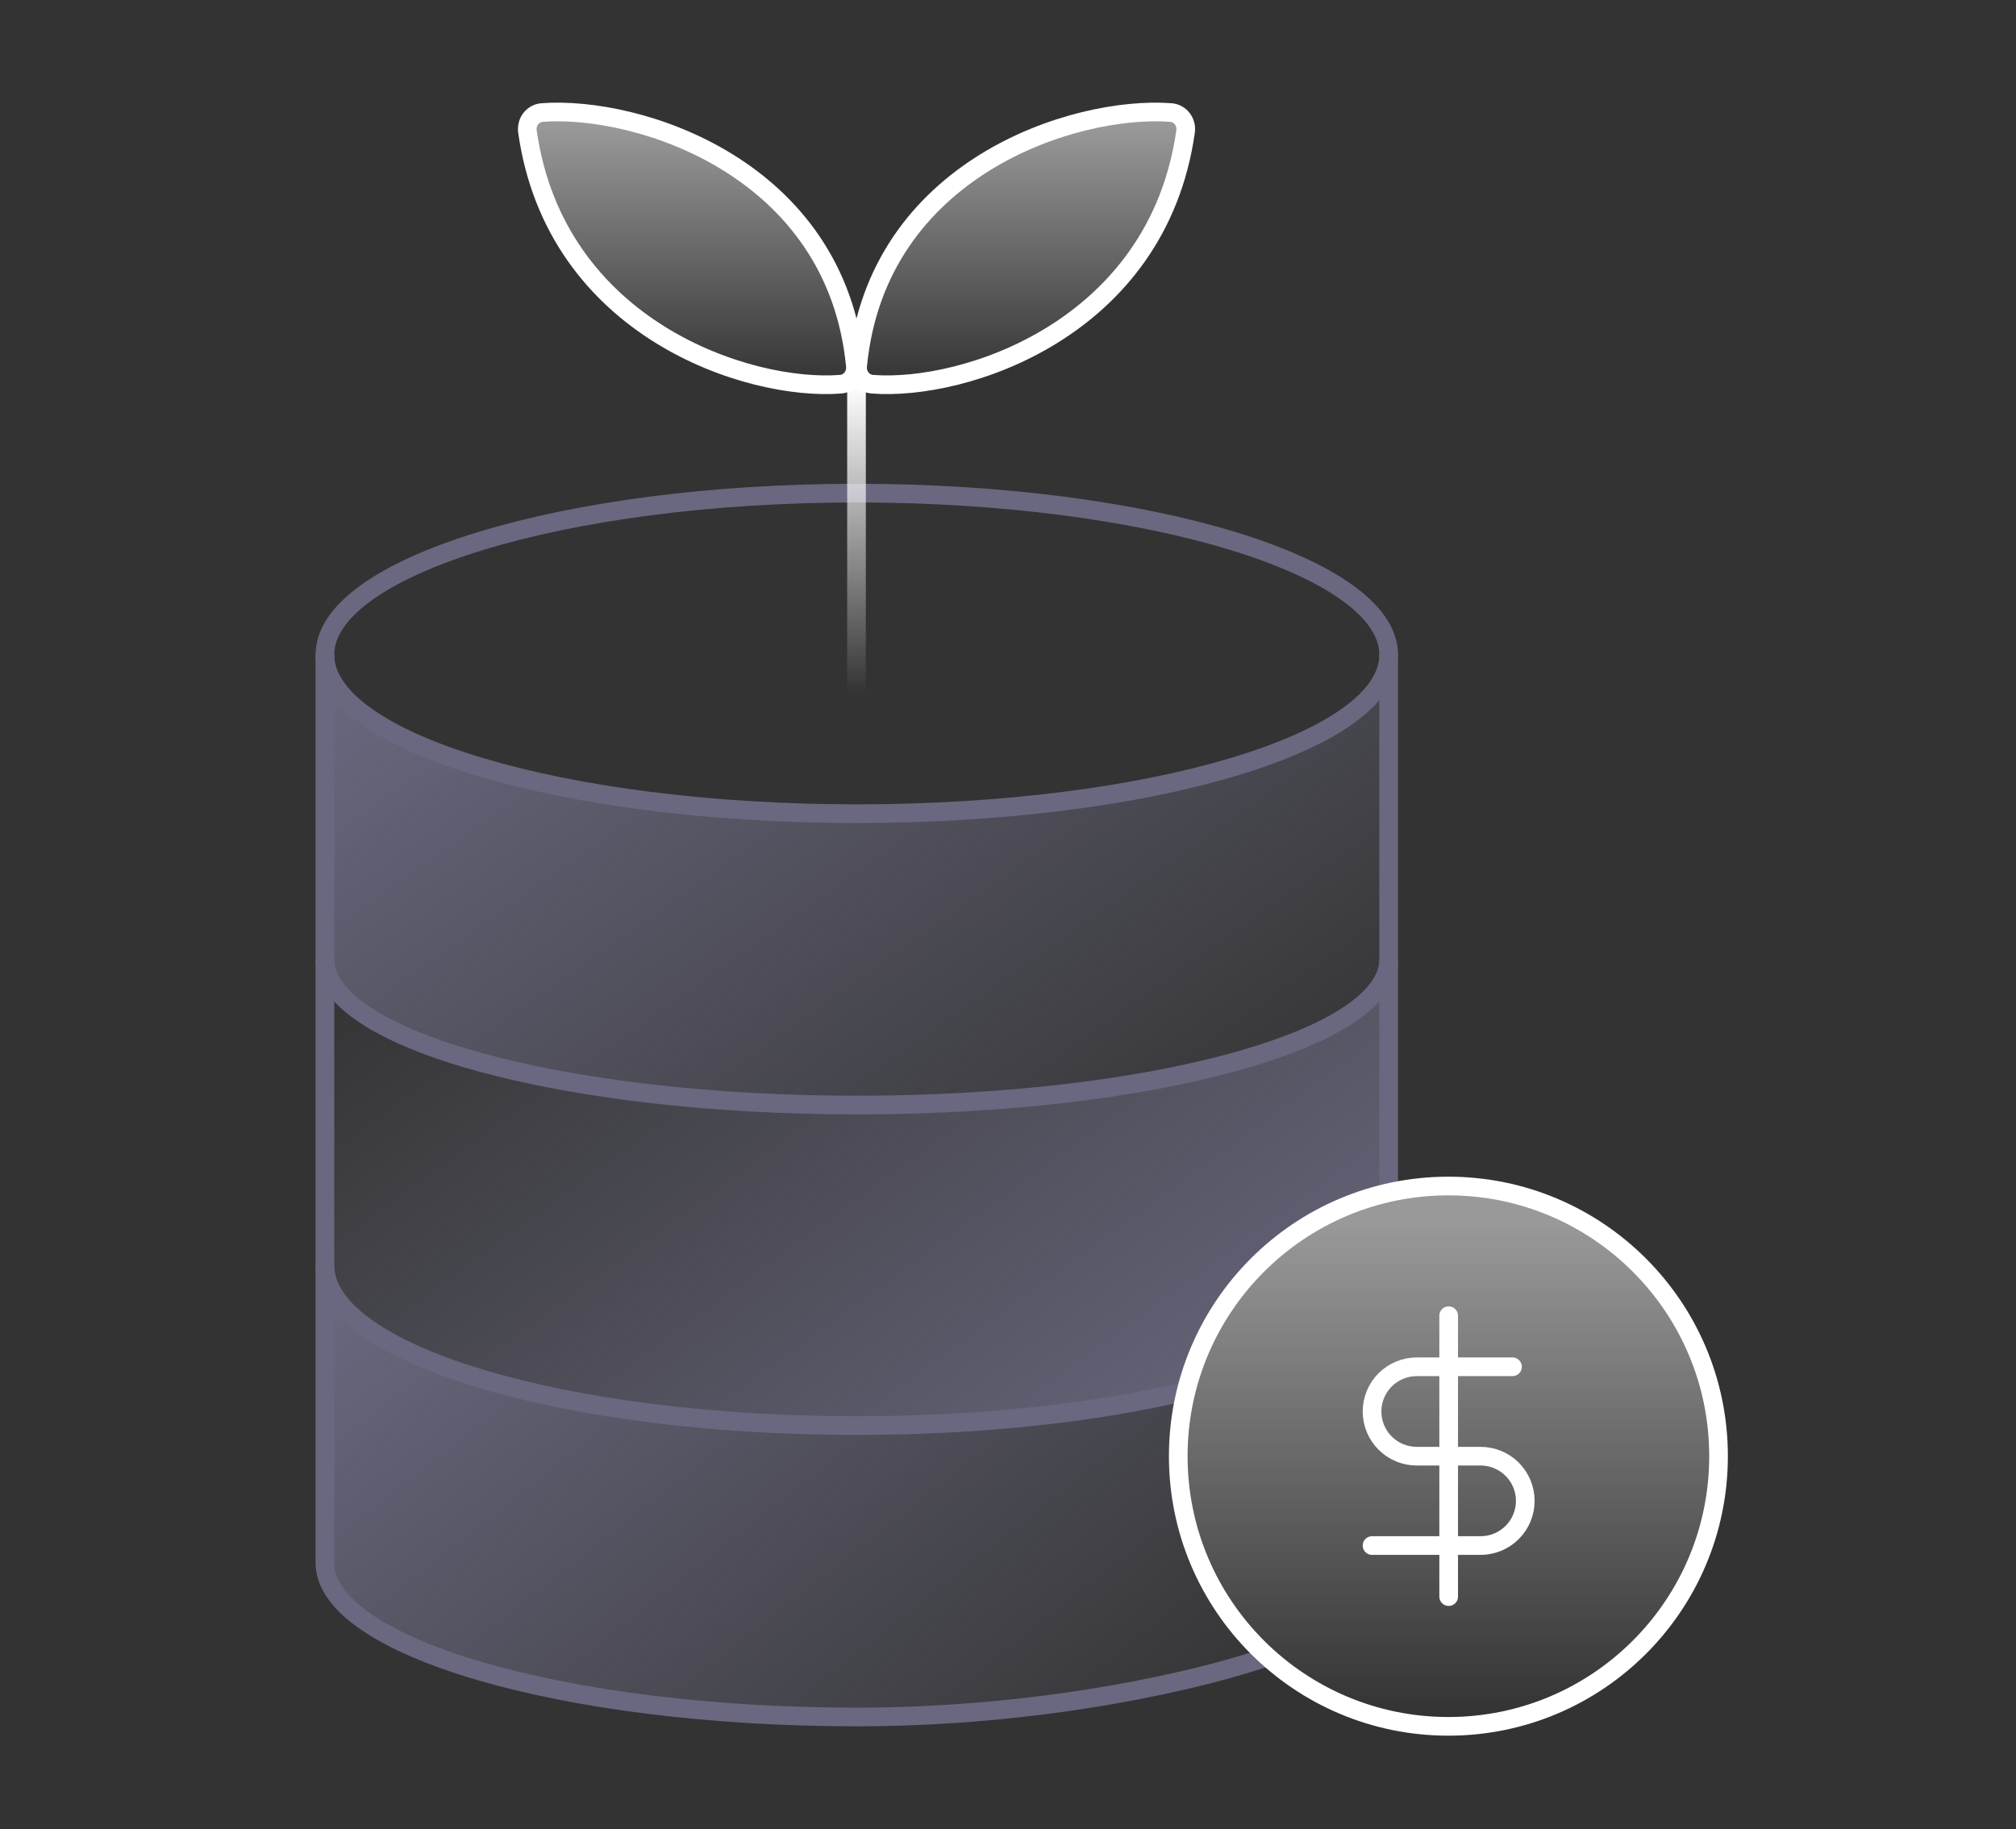 <svg width="97" height="88" viewBox="0 0 97 88" fill="none" xmlns="http://www.w3.org/2000/svg">
<rect x="0" y="0" width="97" height="88" fill="#333333" stroke="none"/>
<path d="M41.225 39.148C55.358 39.148 66.816 35.695 66.816 31.436V45.753C66.816 49.781 55.358 53.167 41.225 53.167C27.091 53.167 15.633 49.781 15.633 45.753V31.436C15.633 35.695 27.091 39.148 41.225 39.148Z" fill="url(#paint0_linear_1040_37242)"/>
<path fill-rule="evenodd" clip-rule="evenodd" d="M41.225 53.167C53.495 53.167 66.816 50.416 66.816 46.157V57.841C62.3 58.897 58.721 62.394 57.547 66.864C53.117 67.937 47.429 68.589 41.225 68.589C27.091 68.589 15.633 65.203 15.633 61.175V46.157C15.633 50.416 28.955 53.167 41.225 53.167Z" fill="url(#paint1_linear_1040_37242)"/>
<path fill-rule="evenodd" clip-rule="evenodd" d="M57.556 66.815C53.125 67.923 47.433 68.589 41.225 68.589C27.091 68.589 15.633 65.137 15.633 60.878V75.195C15.633 79.223 27.091 82.609 41.225 82.609C49.534 82.609 56.919 81.439 61.594 79.656C58.866 77.354 57.133 73.909 57.133 70.06C57.133 68.938 57.28 67.85 57.556 66.815Z" fill="url(#paint2_linear_1040_37242)"/>
<path d="M66.816 31.5C66.816 35.724 55.358 39.148 41.225 39.148C27.091 39.148 15.633 35.724 15.633 31.5C15.633 27.277 27.091 23.726 41.225 23.726C55.358 23.726 66.816 27.277 66.816 31.5Z" stroke="#6A6880" stroke-width="0.898" stroke-miterlimit="10"/>
<path d="M66.816 46.157C66.816 50.029 55.358 53.167 41.225 53.167C27.091 53.167 15.633 50.029 15.633 46.157" stroke="#6A6880" stroke-width="0.898" stroke-miterlimit="10"/>
<path d="M15.633 60.878C15.633 65.137 27.091 68.589 41.225 68.589C47.245 68.589 52.779 67.963 57.15 66.915" stroke="#6A6880" stroke-width="0.898" stroke-miterlimit="10"/>
<path d="M66.816 31.436V57.029M15.633 31.436V75.195C15.633 79.223 27.091 82.609 41.225 82.609C48.916 82.609 56.321 81.277 61.012 79.713" stroke="#6A6880" stroke-width="0.898" stroke-miterlimit="10"/>
<path d="M40.762 33.379C40.762 33.627 40.963 33.828 41.211 33.828C41.459 33.828 41.66 33.627 41.66 33.379L40.762 33.379ZM41.66 33.379L41.66 17.704L40.762 17.704L40.762 33.379L41.66 33.379Z" fill="url(#paint3_linear_1040_37242)"/>
<path d="M57.044 6.329C55.691 15.853 46.378 18.833 41.972 18.485C41.53 18.45 41.223 18.051 41.265 17.609C42.182 8.06 51.724 5.069 56.333 5.414C56.794 5.448 57.109 5.872 57.044 6.329Z" fill="url(#paint4_linear_1040_37242)" fill-opacity="0.5" stroke="white" stroke-width="0.898"/>
<path d="M25.378 6.329C26.731 15.853 36.044 18.833 40.45 18.485C40.892 18.45 41.199 18.051 41.157 17.609C40.24 8.06 30.698 5.069 26.089 5.414C25.628 5.448 25.313 5.872 25.378 6.329Z" fill="url(#paint5_linear_1040_37242)" fill-opacity="0.5" stroke="white" stroke-width="0.898"/>
<circle cx="69.69" cy="70.061" r="12.998" fill="url(#paint6_linear_1040_37242)" fill-opacity="0.5" stroke="white" stroke-width="0.898"/>
<path d="M69.703 63.303V76.817" stroke="white" stroke-width="0.898" stroke-linecap="round" stroke-linejoin="round"/>
<path d="M72.774 65.76H68.166C67.596 65.76 67.049 65.987 66.645 66.39C66.242 66.793 66.016 67.34 66.016 67.91C66.016 68.481 66.242 69.028 66.645 69.431C67.049 69.834 67.596 70.061 68.166 70.061H71.238C71.808 70.061 72.356 70.287 72.759 70.69C73.162 71.093 73.389 71.64 73.389 72.21C73.389 72.781 73.162 73.328 72.759 73.731C72.356 74.134 71.808 74.361 71.238 74.361H66.016" stroke="white" stroke-width="0.898" stroke-linecap="round" stroke-linejoin="round"/>
<defs>
<linearGradient id="paint0_linear_1040_37242" x1="15.633" y1="31.436" x2="42.895" y2="70.055" gradientUnits="userSpaceOnUse">
<stop stop-color="#6B6981"/>
<stop offset="1" stop-color="#6A6A80" stop-opacity="0"/>
</linearGradient>
<linearGradient id="paint1_linear_1040_37242" x1="15.633" y1="46.157" x2="44.062" y2="85.171" gradientUnits="userSpaceOnUse">
<stop stop-color="#6A6A80" stop-opacity="0"/>
<stop offset="1" stop-color="#6B6981"/>
</linearGradient>
<linearGradient id="paint2_linear_1040_37242" x1="15.633" y1="60.878" x2="43.747" y2="96.64" gradientUnits="userSpaceOnUse">
<stop stop-color="#6B6981"/>
<stop offset="1" stop-color="#6A6A80" stop-opacity="0"/>
</linearGradient>
<linearGradient id="paint3_linear_1040_37242" x1="41.711" y1="18.487" x2="41.711" y2="33.379" gradientUnits="userSpaceOnUse">
<stop stop-color="white"/>
<stop offset="1" stop-color="white" stop-opacity="0"/>
</linearGradient>
<linearGradient id="paint4_linear_1040_37242" x1="49.175" y1="6.044" x2="49.175" y2="18.511" gradientUnits="userSpaceOnUse">
<stop stop-color="white"/>
<stop offset="1" stop-color="white" stop-opacity="0"/>
</linearGradient>
<linearGradient id="paint5_linear_1040_37242" x1="33.247" y1="6.044" x2="33.247" y2="18.511" gradientUnits="userSpaceOnUse">
<stop stop-color="white"/>
<stop offset="1" stop-color="white" stop-opacity="0"/>
</linearGradient>
<linearGradient id="paint6_linear_1040_37242" x1="69.69" y1="58.766" x2="69.69" y2="82.609" gradientUnits="userSpaceOnUse">
<stop stop-color="white"/>
<stop offset="1" stop-color="white" stop-opacity="0"/>
</linearGradient>
</defs>
</svg>
